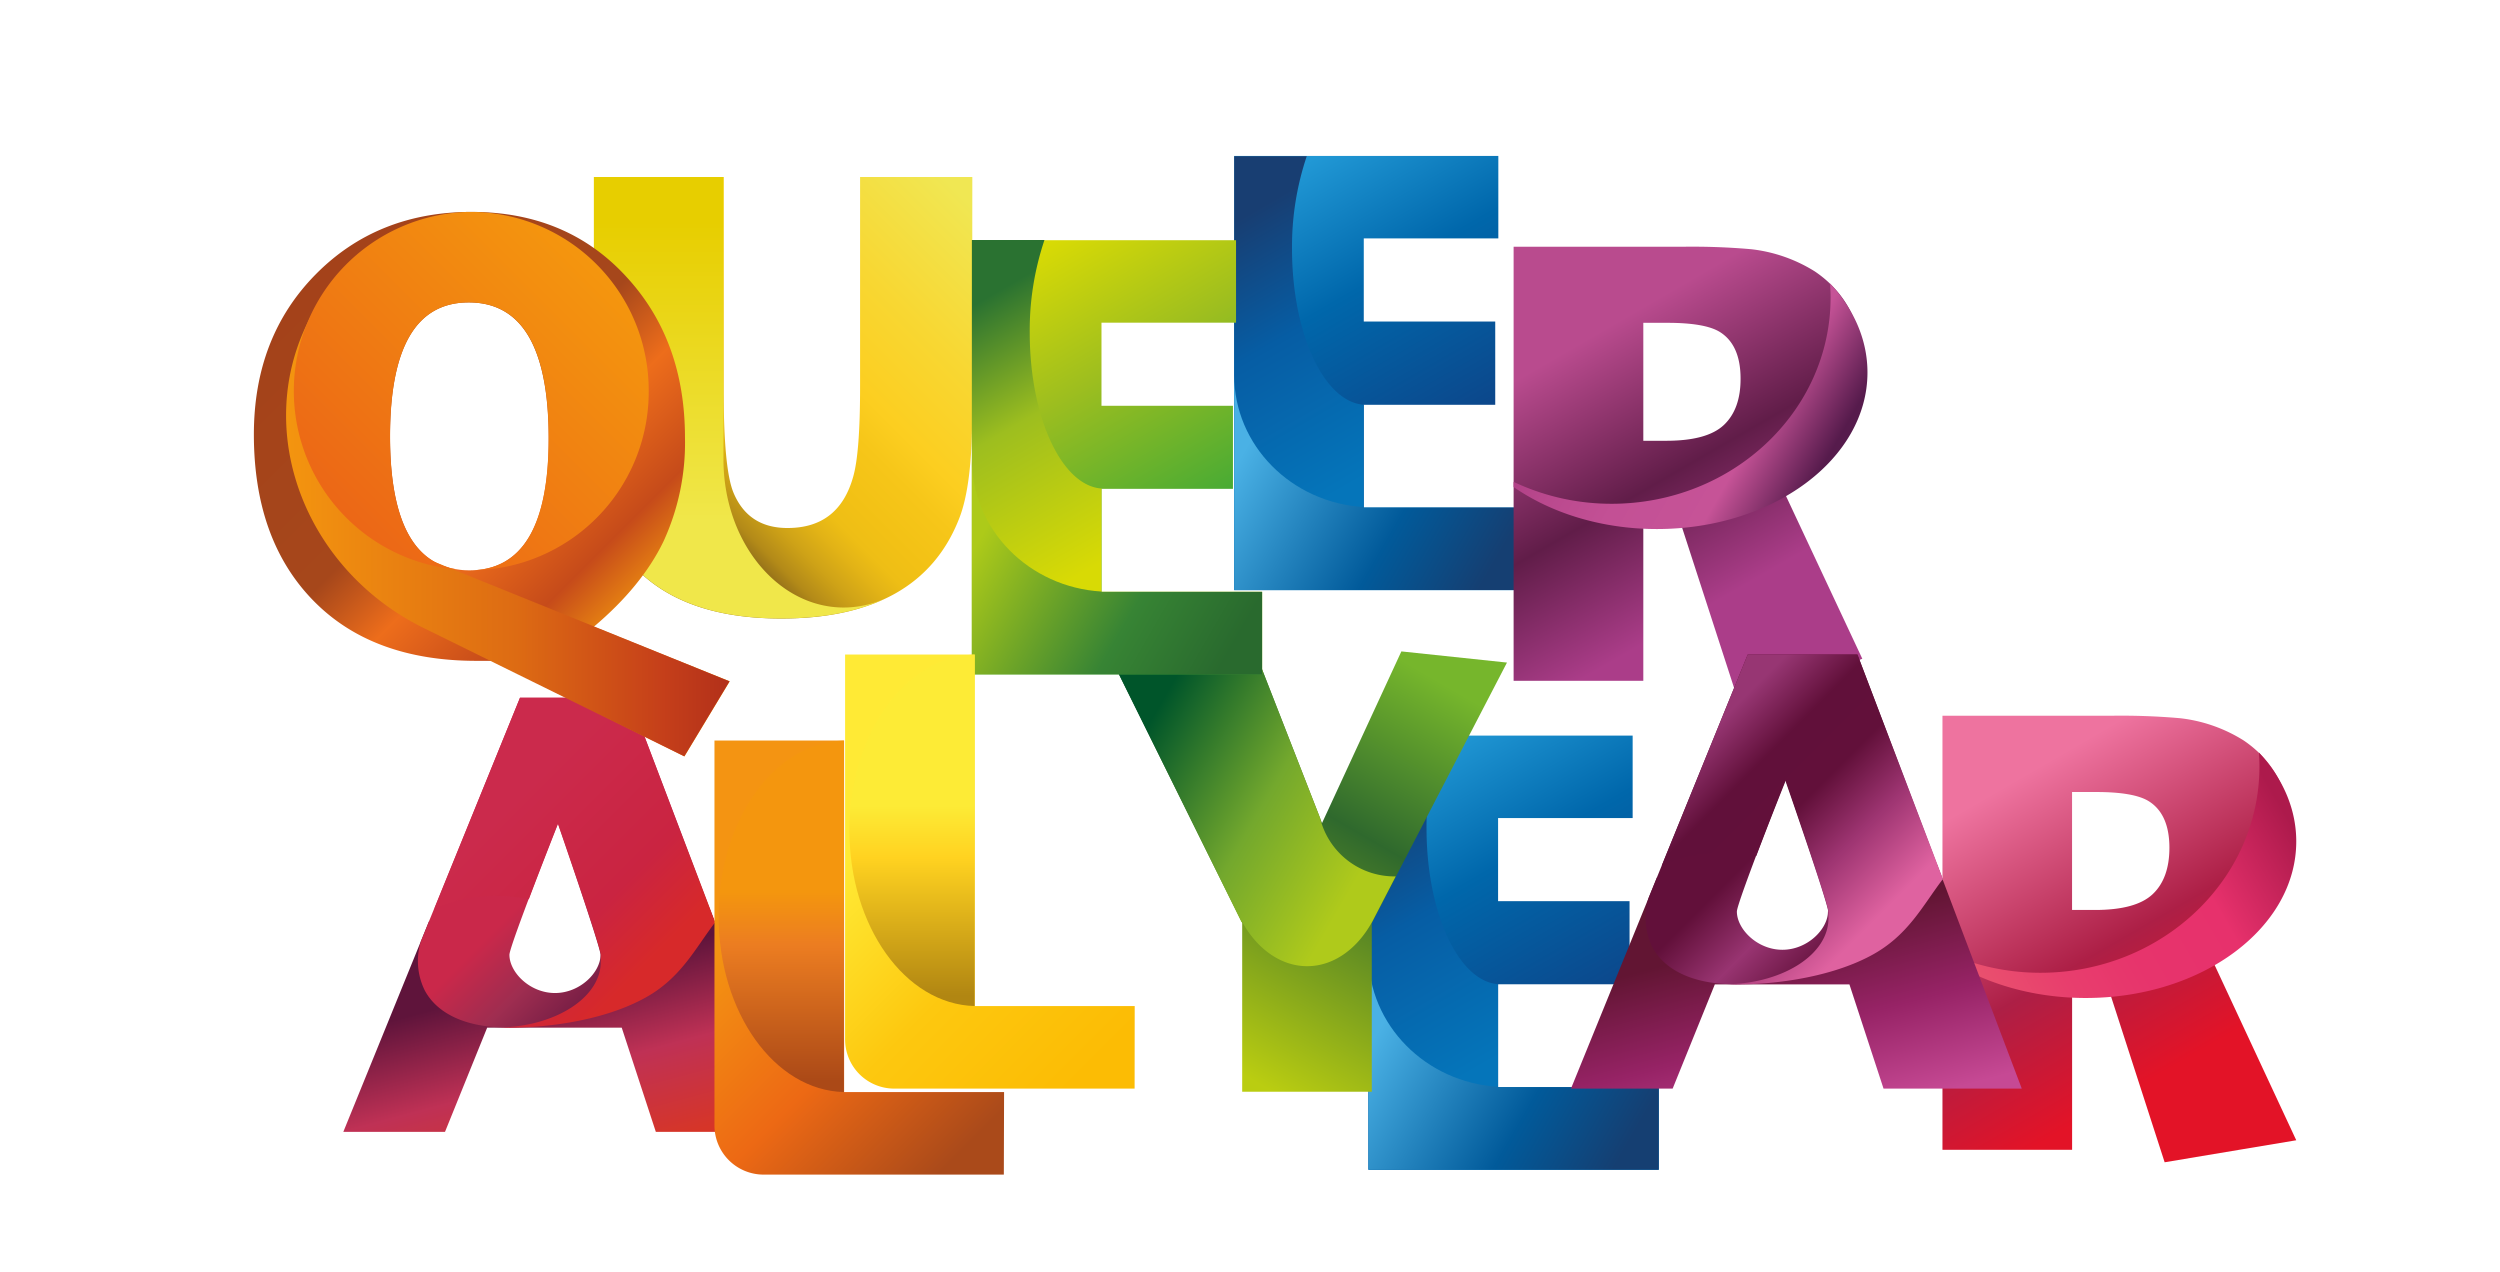 <?xml version="1.0" encoding="UTF-8" standalone="no"?>
<svg
   xmlns:dc="http://purl.org/dc/elements/1.1/"
   xmlns:cc="http://creativecommons.org/ns#"
   xmlns:rdf="http://www.w3.org/1999/02/22-rdf-syntax-ns#"
   xmlns:svg="http://www.w3.org/2000/svg"
   xmlns="http://www.w3.org/2000/svg"
   xmlns:xlink="http://www.w3.org/1999/xlink"
   xmlns:sodipodi="http://sodipodi.sourceforge.net/DTD/sodipodi-0.dtd"
   xmlns:inkscape="http://www.inkscape.org/namespaces/inkscape"
   id="Ebene_1"
   data-name="Ebene 1"
   viewBox="0 0 508.696 258.736"
   version="1.1"
   sodipodi:docname="logo_shadow.svg"
   inkscape:version="0.92.2 5c3e80d, 2017-08-06"
   width="508.696"
   height="258.736">
  <sodipodi:namedview
     pagecolor="#ffffff"
     bordercolor="#666666"
     borderopacity="1"
     objecttolerance="10"
     gridtolerance="10"
     guidetolerance="10"
     inkscape:pageopacity="0"
     inkscape:pageshadow="2"
     inkscape:window-width="3782"
     inkscape:window-height="2115"
     id="namedview291"
     showgrid="false"
     inkscape:zoom="2"
     inkscape:cx="298.7184"
     inkscape:cy="61.305494"
     inkscape:window-x="58"
     inkscape:window-y="1"
     inkscape:window-maximized="1"
     inkscape:current-layer="Ebene_1"
     fit-margin-top="5"
     fit-margin-left="5"
     fit-margin-right="5"
     fit-margin-bottom="5" />
  <defs
     id="defs226">
    <linearGradient
       gradientUnits="userSpaceOnUse"
       y2="292.53"
       x2="505.12"
       y1="200.71"
       x1="452.11"
       id="E13">
      <stop
         id="stop1144"
         stop-color="#2198d5"
         offset="0.08" />
      <stop
         id="stop1146"
         stop-color="#0067ab"
         offset="0.34" />
      <stop
         id="stop1148"
         stop-color="#0c478b"
         offset="0.66" />
    </linearGradient>
    <linearGradient
       gradientUnits="userSpaceOnUse"
       y2="208.51"
       x2="438.61"
       y1="300.32"
       x1="491.62"
       id="E12">
      <stop
         id="stop1118"
         stop-color="#0575ba"
         offset="0.34" />
      <stop
         id="stop1120"
         stop-color="#065da4"
         offset="0.65" />
      <stop
         id="stop1122"
         stop-color="#183e72"
         offset="0.89" />
    </linearGradient>
    <linearGradient
       gradientUnits="userSpaceOnUse"
       y2="296.13"
       x2="506.39"
       y1="259.62"
       x1="443.15"
       id="E11">
      <stop
         id="stop1111"
         stop-color="#4ab1e5"
         offset="0.13" />
      <stop
         id="stop1113"
         stop-color="#015a9a"
         offset="0.6" />
      <stop
         id="stop1115"
         stop-color="#153f72"
         offset="0.89" />
    </linearGradient>
    <style
       id="style2">.cls-1{fill:url(#Unbenannter_Verlauf_160);}.cls-2{fill:url(#Unbenannter_Verlauf_164);}.cls-3{fill:url(#Unbenannter_Verlauf_51);}.cls-4{fill:url(#Unbenannter_Verlauf_55);}.cls-5{fill:url(#Unbenannter_Verlauf_58);}.cls-6{fill:url(#Unbenannter_Verlauf_51-2);}.cls-7{fill:url(#Unbenannter_Verlauf_55-2);}.cls-8{fill:url(#Unbenannter_Verlauf_58-2);}.cls-9{fill:url(#Unbenannter_Verlauf_22);}.cls-10{fill:url(#Unbenannter_Verlauf_8);}.cls-11{fill:url(#Unbenannter_Verlauf_90);}.cls-12{fill:url(#Unbenannter_Verlauf_83);}.cls-13{fill:url(#Unbenannter_Verlauf_77);}.cls-14{fill:url(#Unbenannter_Verlauf_119);}.cls-15{fill:url(#Unbenannter_Verlauf_127);}.cls-16{fill:url(#Unbenannter_Verlauf_104);}.cls-17{fill:url(#Unbenannter_Verlauf_105);}.cls-18{fill:url(#Unbenannter_Verlauf_71);}.cls-19{fill:url(#Unbenannter_Verlauf_68);}.cls-20{fill:url(#Unbenannter_Verlauf_35);}.cls-21{fill:url(#Unbenannter_Verlauf_39);}.cls-22{fill:url(#Unbenannter_Verlauf_46);}.cls-23{fill:url(#Unbenannter_Verlauf_28);}.cls-24{fill:url(#Unbenannter_Verlauf_11);}.cls-25{fill:url(#Unbenannter_Verlauf_16);}.cls-26{fill:url(#Unbenannter_Verlauf_108);}.cls-27{fill:url(#Unbenannter_Verlauf_113);}.cls-28{fill:url(#Unbenannter_Verlauf_133);}.cls-29{fill:url(#Unbenannter_Verlauf_151);}.cls-30{fill:url(#Unbenannter_Verlauf_155);}</style>
    <linearGradient
       id="R12"
       x1="571.62"
       y1="195.1"
       x2="627.02"
       y2="291.06"
       gradientUnits="userSpaceOnUse">
      <stop
         offset="0.17"
         stop-color="#ee739f"
         id="stop4" />
      <stop
         offset="0.52"
         stop-color="#ad1f46"
         id="stop6" />
      <stop
         offset="0.77"
         stop-color="#e31327"
         id="stop8" />
    </linearGradient>
    <linearGradient
       id="R11"
       x1="574.27"
       y1="257.29"
       x2="641.21"
       y2="218.64"
       gradientUnits="userSpaceOnUse">
      <stop
         offset="0.02"
         stop-color="#ea556e"
         id="stop11" />
      <stop
         offset="0.07"
         stop-color="#e94f6e"
         id="stop13" />
      <stop
         offset="0.25"
         stop-color="#e83e6d"
         id="stop15" />
      <stop
         offset="0.44"
         stop-color="#e7346c"
         id="stop17" />
      <stop
         offset="0.69"
         stop-color="#e7316c"
         id="stop19" />
      <stop
         offset="0.97"
         stop-color="#ad1a4c"
         id="stop21" />
    </linearGradient>
    <linearGradient
       id="E23"
       x1="452.11"
       y1="200.71"
       x2="505.12"
       y2="292.53"
       gradientUnits="userSpaceOnUse">
      <stop
         offset="0.08"
         stop-color="#2198d5"
         id="stop24" />
      <stop
         offset="0.34"
         stop-color="#0067ab"
         id="stop26" />
      <stop
         offset="0.66"
         stop-color="#0c478b"
         id="stop28" />
    </linearGradient>
    <linearGradient
       id="E22"
       x1="491.62"
       y1="300.32"
       x2="438.61"
       y2="208.51"
       gradientUnits="userSpaceOnUse">
      <stop
         offset="0.34"
         stop-color="#0575ba"
         id="stop31" />
      <stop
         offset="0.65"
         stop-color="#065da4"
         id="stop33" />
      <stop
         offset="0.89"
         stop-color="#183e72"
         id="stop35" />
    </linearGradient>
    <linearGradient
       id="E21"
       x1="443.15"
       y1="259.62"
       x2="506.39"
       y2="296.13"
       gradientUnits="userSpaceOnUse">
      <stop
         offset="0.13"
         stop-color="#4ab1e5"
         id="stop38" />
      <stop
         offset="0.6"
         stop-color="#015a9a"
         id="stop40" />
      <stop
         offset="0.89"
         stop-color="#153f72"
         id="stop42" />
    </linearGradient>
    <linearGradient
       id="Unbenannter_Verlauf_51-2"
       x1="424.78"
       y1="82.76"
       x2="477.79"
       y2="174.57"
       xlink:href="#E13" />
    <linearGradient
       id="Unbenannter_Verlauf_55-2"
       x1="464.29"
       y1="182.37"
       x2="411.28"
       y2="90.55"
       xlink:href="#E12" />
    <linearGradient
       id="Unbenannter_Verlauf_58-2"
       x1="415.82"
       y1="141.67"
       x2="479.05"
       y2="178.17"
       xlink:href="#E11" />
    <linearGradient
       id="U02"
       x1="293.43"
       y1="161.48"
       x2="367.46"
       y2="87.46"
       gradientUnits="userSpaceOnUse">
      <stop
         offset="0.19"
         stop-color="#967219"
         id="stop48" />
      <stop
         offset="0.22"
         stop-color="#b38a18"
         id="stop50" />
      <stop
         offset="0.27"
         stop-color="#cea217"
         id="stop52" />
      <stop
         offset="0.32"
         stop-color="#e2b316"
         id="stop54" />
      <stop
         offset="0.36"
         stop-color="#eebe15"
         id="stop56" />
      <stop
         offset="0.41"
         stop-color="#f2c115"
         id="stop58" />
      <stop
         offset="0.5"
         stop-color="#f6c619"
         id="stop60" />
      <stop
         offset="0.57"
         stop-color="#fcce20"
         id="stop62" />
      <stop
         offset="0.74"
         stop-color="#f8d732"
         id="stop64" />
      <stop
         offset="0.98"
         stop-color="#f0e753"
         id="stop66" />
    </linearGradient>
    <linearGradient
       id="U01"
       x1="323.61"
       y1="92.78"
       x2="323.61"
       y2="192.55"
       gradientUnits="userSpaceOnUse"
       xlink:href="#U02">
      <stop
         offset="0.04"
         stop-color="#e7ce00"
         id="stop69" />
      <stop
         offset="0.65"
         stop-color="#f0e74a"
         id="stop71" />
    </linearGradient>
    <linearGradient
       id="A03"
       x1="51.38"
       y1="151.41"
       x2="67.09"
       y2="210.05"
       gradientUnits="userSpaceOnUse"
       xlink:href="#A02">
      <stop
         offset="0.29"
         stop-color="#5f143b"
         id="stop74" />
      <stop
         offset="0.61"
         stop-color="#bf3155"
         id="stop76" />
      <stop
         offset="0.91"
         stop-color="#d63528"
         id="stop78" />
    </linearGradient>
    <linearGradient
       id="A02"
       x1="264.1"
       y1="207.94"
       x2="307.02"
       y2="250.86"
       gradientUnits="userSpaceOnUse">
      <stop
         offset="0.49"
         stop-color="#ca284a"
         id="stop81" />
      <stop
         offset="0.7"
         stop-color="#9e2d50"
         id="stop83" />
      <stop
         offset="0.91"
         stop-color="#701b43"
         id="stop85" />
    </linearGradient>
    <linearGradient
       id="A01"
       x1="266.24"
       y1="205.8"
       x2="310.17"
       y2="249.73"
       gradientUnits="userSpaceOnUse"
       xlink:href="#A02">
      <stop
         offset="0.22"
         stop-color="#cb2a4c"
         id="stop88" />
      <stop
         offset="0.67"
         stop-color="#ca2441"
         id="stop90" />
      <stop
         offset="0.91"
         stop-color="#d7292a"
         id="stop92" />
    </linearGradient>
    <linearGradient
       id="Y02"
       x1="407.03"
       y1="263.17"
       x2="458.31"
       y2="174.36"
       gradientUnits="userSpaceOnUse">
      <stop
         offset="0.03"
         stop-color="#bacd11"
         id="stop95" />
      <stop
         offset="0.56"
         stop-color="#2f692d"
         id="stop97" />
      <stop
         offset="0.9"
         stop-color="#76b62c"
         id="stop99" />
    </linearGradient>
    <linearGradient
       id="Y01"
       x1="395.4"
       y1="195.26"
       x2="456.79"
       y2="230.7"
       gradientUnits="userSpaceOnUse"
       xlink:href="#Y02">
      <stop
         offset="0.16"
         stop-color="#00552a"
         id="stop102" />
      <stop
         offset="0.56"
         stop-color="#73a82d"
         id="stop104" />
      <stop
         offset="0.9"
         stop-color="#afca1b"
         id="stop106" />
    </linearGradient>
    <linearGradient
       id="L02"
       x1="303.93"
       y1="216.33"
       x2="377.56"
       y2="289.96"
       gradientUnits="userSpaceOnUse">
      <stop
         offset="0.29"
         stop-color="#f49412"
         id="stop109" />
      <stop
         offset="0.61"
         stop-color="#ed6914"
         id="stop111" />
      <stop
         offset="0.91"
         stop-color="#aa4a1a"
         id="stop113" />
    </linearGradient>
    <linearGradient
       id="L01"
       x1="331.59"
       y1="273.84"
       x2="331.59"
       y2="202.33"
       gradientUnits="userSpaceOnUse"
       xlink:href="#L02">
      <stop
         offset="0.03"
         stop-color="#ab4917"
         id="stop116" />
      <stop
         offset="0.42"
         stop-color="#ec7d21"
         id="stop118" />
      <stop
         offset="0.57"
         stop-color="#f4960e"
         id="stop120" />
    </linearGradient>
    <linearGradient
       id="R02"
       x1="484.36"
       y1="99.67"
       x2="538.4"
       y2="193.26"
       gradientUnits="userSpaceOnUse">
      <stop
         offset="0.22"
         stop-color="#b94b8e"
         id="stop123" />
      <stop
         offset="0.52"
         stop-color="#611d49"
         id="stop125" />
      <stop
         offset="0.77"
         stop-color="#ab3d89"
         id="stop127" />
    </linearGradient>
    <linearGradient
       id="R01"
       x1="497.14"
       y1="121.07"
       x2="544.34"
       y2="148.33"
       gradientUnits="userSpaceOnUse"
       xlink:href="#R02">
      <stop
         offset="0"
         stop-color="#b14187"
         id="stop130" />
      <stop
         offset="0.12"
         stop-color="#b9488d"
         id="stop132" />
      <stop
         offset="0.37"
         stop-color="#c35095"
         id="stop134" />
      <stop
         offset="0.69"
         stop-color="#c65397"
         id="stop136" />
      <stop
         offset="0.97"
         stop-color="#561b4c"
         id="stop138" />
    </linearGradient>
    <linearGradient
       id="E03"
       x1="371.41"
       y1="99.91"
       x2="424.42"
       y2="191.72"
       gradientUnits="userSpaceOnUse"
       spreadMethod="pad">
      <stop
         offset="0.08"
         stop-color="#d8da05"
         id="stop141" />
      <stop
         offset="0.35"
         stop-color="#9dbe1f"
         id="stop143" />
      <stop
         offset="0.66"
         stop-color="#49ab34"
         id="stop145" />
    </linearGradient>
    <linearGradient
       id="E02"
       x1="410.92"
       y1="199.52"
       x2="357.91"
       y2="107.7"
       gradientUnits="userSpaceOnUse"
       spreadMethod="pad"
       xlink:href="#E03">
      <stop
         offset="0.34"
         stop-color="#d8da05"
         id="stop148" />
      <stop
         offset="0.65"
         stop-color="#9dbe1f"
         id="stop150" />
      <stop
         offset="0.89"
         stop-color="#2a7231"
         id="stop152" />
    </linearGradient>
    <linearGradient
       id="E01"
       x1="362.45"
       y1="158.82"
       x2="425.68"
       y2="195.32"
       gradientUnits="userSpaceOnUse">
      <stop
         offset="0.13"
         stop-color="#adca19"
         id="stop155" />
      <stop
         offset="0.6"
         stop-color="#378434"
         id="stop157" />
      <stop
         offset="0.89"
         stop-color="#296a2e"
         id="stop159" />
    </linearGradient>
    <linearGradient
       id="Q03"
       x1="235.88"
       y1="108.49"
       x2="322.41"
       y2="195.01"
       gradientUnits="userSpaceOnUse"
       xlink:href="#Q02">
      <stop
         offset="0"
         stop-color="#a4421a"
         id="stop162" />
      <stop
         offset="0.37"
         stop-color="#a6471b"
         id="stop164" />
      <stop
         offset="0.5"
         stop-color="#ed6d1b"
         id="stop166" />
      <stop
         offset="0.66"
         stop-color="#c64b1a"
         id="stop168" />
      <stop
         offset="0.79"
         stop-color="#f4990e"
         id="stop170" />
    </linearGradient>
    <linearGradient
       id="Q02"
       x1="230.86"
       y1="158.4"
       x2="321.1"
       y2="158.4"
       gradientUnits="userSpaceOnUse">
      <stop
         offset="0"
         stop-color="#f4950f"
         id="stop173" />
      <stop
         offset="0.52"
         stop-color="#dd6b13"
         id="stop175" />
      <stop
         offset="0.85"
         stop-color="#c53f1a"
         id="stop177" />
      <stop
         offset="1"
         stop-color="#b2301a"
         id="stop179" />
    </linearGradient>
    <linearGradient
       id="Q01"
       x1="242.81"
       y1="156.88"
       x2="294.15"
       y2="105.55"
       gradientUnits="userSpaceOnUse"
       xlink:href="#Q02">
      <stop
         offset="0"
         stop-color="#ec6716"
         id="stop182" />
      <stop
         offset="1"
         stop-color="#f4960e"
         id="stop184" />
    </linearGradient>
    <linearGradient
       id="L12"
       x1="330.54"
       y1="198.83"
       x2="404.17"
       y2="272.46"
       gradientUnits="userSpaceOnUse">
      <stop
         offset="0.29"
         stop-color="#ffea35"
         id="stop187" />
      <stop
         offset="0.61"
         stop-color="#fdc80f"
         id="stop189" />
      <stop
         offset="0.91"
         stop-color="#fcbc04"
         id="stop191" />
    </linearGradient>
    <linearGradient
       id="L11"
       x1="358.2"
       y1="256.34"
       x2="358.2"
       y2="184.83"
       gradientUnits="userSpaceOnUse"
       xlink:href="#L12">
      <stop
         offset="0.03"
         stop-color="#b18612"
         id="stop194" />
      <stop
         offset="0.42"
         stop-color="#ffd220"
         id="stop196" />
      <stop
         offset="0.57"
         stop-color="#fdeb36"
         id="stop198" />
    </linearGradient>
    <linearGradient
       id="A13"
       x1="301.19"
       y1="142.61"
       x2="316.9"
       y2="201.25"
       gradientUnits="userSpaceOnUse">
      <stop
         offset="0.29"
         stop-color="#621533"
         id="stop201" />
      <stop
         offset="0.62"
         stop-color="#972366"
         id="stop203" />
      <stop
         offset="0.94"
         stop-color="#c64994"
         id="stop205" />
    </linearGradient>
    <linearGradient
       id="A12"
       x1="513.91"
       y1="199.14"
       x2="556.83"
       y2="242.06"
       gradientUnits="userSpaceOnUse">
      <stop
         offset="0.49"
         stop-color="#62103a"
         id="stop208" />
      <stop
         offset="0.7"
         stop-color="#983471"
         id="stop210" />
      <stop
         offset="0.92"
         stop-color="#62103a"
         id="stop212" />
    </linearGradient>
    <linearGradient
       id="A11"
       x1="516.05"
       y1="197"
       x2="559.98"
       y2="240.93"
       gradientUnits="userSpaceOnUse">
      <stop
         offset="0.09"
         stop-color="#973673"
         id="stop215" />
      <stop
         offset="0.28"
         stop-color="#61103a"
         id="stop217" />
      <stop
         offset="0.47"
         stop-color="#62103a"
         id="stop219" />
      <stop
         offset="0.67"
         stop-color="#9d3471"
         id="stop221" />
      <stop
         offset="0.91"
         stop-color="#df62a0"
         id="stop223" />
    </linearGradient>
    <linearGradient
       inkscape:collect="always"
       xlink:href="#A02"
       id="linearGradient1100"
       gradientUnits="userSpaceOnUse"
       x1="264.1"
       y1="207.94"
       x2="307.02"
       y2="250.86" />
    <linearGradient
       inkscape:collect="always"
       xlink:href="#E23"
       id="linearGradient1102"
       gradientUnits="userSpaceOnUse"
       x1="452.11"
       y1="200.71"
       x2="505.12"
       y2="292.53" />
    <filter
       style="color-interpolation-filters:sRGB"
       inkscape:label="Drop Shadow"
       id="filter5135">
      <feFlood
         flood-opacity="0.365"
         flood-color="rgb(0,0,0)"
         result="flood"
         id="feFlood5125" />
      <feComposite
         in="flood"
         in2="SourceGraphic"
         operator="in"
         result="composite1"
         id="feComposite5127" />
      <feGaussianBlur
         in="composite1"
         stdDeviation="4.8"
         result="blur"
         id="feGaussianBlur5129" />
      <feOffset
         dx="5.1"
         dy="6"
         result="offset"
         id="feOffset5131" />
      <feComposite
         in="SourceGraphic"
         in2="offset"
         operator="over"
         result="composite2"
         id="feComposite5133" />
    </filter>
    <linearGradient
       inkscape:collect="always"
       xlink:href="#U02"
       id="linearGradient5168"
       gradientUnits="userSpaceOnUse"
       x1="293.43"
       y1="161.48"
       x2="367.46"
       y2="87.46" />
    <linearGradient
       inkscape:collect="always"
       xlink:href="#Y02"
       id="linearGradient5170"
       gradientUnits="userSpaceOnUse"
       x1="407.03"
       y1="263.17"
       x2="458.31"
       y2="174.36" />
    <linearGradient
       inkscape:collect="always"
       xlink:href="#L02"
       id="linearGradient5172"
       gradientUnits="userSpaceOnUse"
       x1="303.93"
       y1="216.33"
       x2="377.56"
       y2="289.96" />
    <linearGradient
       inkscape:collect="always"
       xlink:href="#R02"
       id="linearGradient5174"
       gradientUnits="userSpaceOnUse"
       x1="484.36"
       y1="99.67"
       x2="538.4"
       y2="193.26" />
    <linearGradient
       inkscape:collect="always"
       xlink:href="#E03"
       id="linearGradient5176"
       gradientUnits="userSpaceOnUse"
       x1="371.41"
       y1="99.91"
       x2="424.42"
       y2="191.72"
       spreadMethod="pad" />
    <linearGradient
       inkscape:collect="always"
       xlink:href="#Q02"
       id="linearGradient5178"
       gradientUnits="userSpaceOnUse"
       x1="230.86"
       y1="158.4"
       x2="321.1"
       y2="158.4" />
    <linearGradient
       inkscape:collect="always"
       xlink:href="#L12"
       id="linearGradient5180"
       gradientUnits="userSpaceOnUse"
       x1="330.54"
       y1="198.83"
       x2="404.17"
       y2="272.46" />
  </defs>
  <title
     id="title228">Queer All Year Ohne Schatten Linear</title>
  <g
     id="g4943"
     style="filter:url(#filter5135)"
     transform="translate(46.598,25.728)">
    <path
       style="fill:url(#R12)"
       id="path230"
       transform="translate(-224.32,-83.36)"
       d="m 639.86,283.65 -26.78,4.48 -12,-37.11 h -6.83 v 34.57 h -26.38 v -88.32 h 34.32 a 137.44,137.44 0 0 1 14,0.5 30.75,30.75 0 0 1 13,4.55 Q 639,209 639,222.5 q 0,16 -16.28,24.36 z m -25.81,-59.5 q 0,-6.83 -4.17,-9.47 -3,-1.89 -10.72,-1.89 h -4.92 v 24 h 4.67 q 8.33,0 11.73,-3.21 3.4,-3.21 3.41,-9.43 z"
       class="cls-1"
       inkscape:connector-curvature="0" />
    <path
       style="fill:url(#R11)"
       id="path232"
       transform="translate(-224.32,-83.36)"
       d="m 632.26,204.75 c 0.06,0.93 0.11,1.87 0.11,2.82 0,23.21 -20,42 -44.58,42 a 46.44,46.44 0 0 1 -19.92,-4.47 v 1.06 c 7.64,5.29 17.89,8.54 29.16,8.54 23.66,0 42.83,-14.26 42.83,-31.86 0,-6.7 -2.81,-12.94 -7.6,-18.09 z"
       class="cls-2"
       inkscape:connector-curvature="0" />
    <path
       style="fill:url(#linearGradient1102);fill-opacity:1"
       id="path234"
       transform="translate(-224.32,-83.36)"
       d="m 510.13,289.64 h -59.05 v -88.33 h 53.75 v 16.78 H 477.45 V 235 h 26.75 v 16.91 h -26.75 v 20.94 h 32.68 z"
       class="cls-3"
       inkscape:connector-curvature="0" />
    <path
       style="fill:url(#E22)"
       id="path236"
       transform="translate(-224.32,-83.36)"
       d="M 477.45,272.85 V 251.91 H 478 c -8.35,0 -15.11,-14.21 -15.11,-31.73 a 57.66,57.66 0 0 1 3,-18.87 h -14.81 v 88.33 h 59.05 v -16.79 z"
       class="cls-4"
       inkscape:connector-curvature="0" />
    <path
       style="fill:url(#E21)"
       id="path238"
       transform="translate(-224.32,-83.36)"
       d="m 477.45,272.85 v -0.08 c -14.71,-0.88 -26.37,-12.56 -26.37,-26.88 v 43.75 h 59.05 v -16.79 z"
       class="cls-5"
       inkscape:connector-curvature="0" />
    <path
       style="fill:url(#Unbenannter_Verlauf_51-2);fill-opacity:1"
       id="path240"
       transform="translate(-224.32,-83.36)"
       d="M 482.8,171.68 H 423.75 V 83.36 h 53.75 v 16.78 h -27.38 v 16.91 h 26.75 V 134 h -26.75 v 21 h 32.68 z"
       class="cls-6"
       inkscape:connector-curvature="0" />
    <path
       style="fill:url(#Unbenannter_Verlauf_55-2);fill-opacity:1"
       id="path242"
       transform="translate(-224.32,-83.36)"
       d="M 450.12,154.9 V 134 h 0.5 c -8.34,0 -15.1,-14.2 -15.1,-31.72 a 57.66,57.66 0 0 1 3,-18.87 h -14.77 v 88.32 H 482.8 V 154.9 Z"
       class="cls-7"
       inkscape:connector-curvature="0" />
    <path
       style="fill:url(#Unbenannter_Verlauf_58-2);fill-opacity:1"
       id="path244"
       transform="translate(-224.32,-83.36)"
       d="m 450.12,154.9 v -0.09 c -14.72,-0.88 -26.37,-12.55 -26.37,-26.87 v 43.74 H 482.8 V 154.9 Z"
       class="cls-8"
       inkscape:connector-curvature="0" />
    <path
       style="fill:url(#linearGradient5168)"
       id="path246"
       transform="translate(-224.32,-83.36)"
       d="m 370.43,136.23 q 0,14.27 -2.65,20.94 -7.95,20.33 -36.21,20.32 -23,0 -32.68,-14 A 29.69,29.69 0 0 1 294,149.86 139.72,139.72 0 0 1 293.5,135.22 V 87.65 h 26.37 v 43.15 q 0,16.27 2,21.08 3,7.19 11,7.19 10.47,0 13.37,-10.48 1.4,-4.92 1.39,-18.42 V 87.65 h 22.84 z"
       class="cls-9"
       inkscape:connector-curvature="0" />
    <path
       style="fill:url(#U01);fill-opacity:1"
       id="path248"
       transform="translate(-224.32,-83.36)"
       d="m 344.31,175.25 c -13.52,0 -24.48,-13.51 -24.48,-30.17 V 87.65 h -26.37 v 47.57 a 139.72,139.72 0 0 0 0.5,14.64 29.69,29.69 0 0 0 4.93,13.62 q 9.71,14 32.68,14 c 8.92,0 16.3,-1.54 22.19,-4.57 a 20.51,20.51 0 0 1 -9.45,2.34 z"
       class="cls-10"
       inkscape:connector-curvature="0" />
    <polygon
       style="fill:url(#A03);fill-opacity:1"
       id="polygon250"
       points="18.16,198.58 38.85,198.58 47.43,177.38 74.81,177.38 81.75,198.58 109.89,198.58 92.63,152.98 66.7,171.61 49.39,171.39 35.64,155.63 "
       class="cls-11" />
    <path
       style="fill:url(#linearGradient1100);fill-opacity:1"
       id="path252"
       transform="translate(-224.32,-83.36)"
       d="m 300.77,193.61 h -22.34 l -20.16,49.53 a 13.55,13.55 0 0 0 0.77,10 c 5.2,9.76 23.6,10.11 41.1,0.79 a 55.44,55.44 0 0 0 17.92,-14.67 z m -5.95,52.3 c 0,3.56 -4.15,7.78 -9.27,7.78 -5.12,0 -9.27,-4.22 -9.27,-7.78 0,-1.78 9.85,-26.69 9.85,-26.69 0,0 8.69,25.12 8.69,26.69 z"
       class="cls-12"
       inkscape:connector-curvature="0" />
    <path
       style="fill:url(#A01);fill-opacity:1"
       id="path254"
       transform="translate(-224.32,-83.36)"
       d="M 300.77,193.61 H 278.43 L 261,236.55 a 30.15,30.15 0 0 1 12.6,-2.62 32.89,32.89 0 0 1 6.63,0.67 c 2.75,-7.29 5.95,-15.38 5.95,-15.38 0,0 8.69,25.12 8.69,26.69 v 1.42 c 0,7.21 -9.05,13.08 -20.39,13.37 7.55,0.27 20,-1 29,-5.81 7.6,-4 10.54,-10.2 14.67,-15.6 z"
       class="cls-13"
       inkscape:connector-curvature="0" />
    <path
       style="fill:url(#linearGradient5170)"
       id="path256"
       transform="translate(-224.32,-83.36)"
       d="m 479.26,186.45 -27.51,53 v 34.32 h -26.37 v -34.32 l -25.62,-51.74 28.24,-3.53 13.62,34.95 16.15,-34.95 z"
       class="cls-14"
       inkscape:connector-curvature="0" />
    <path
       style="fill:url(#Y01);fill-opacity:1"
       id="path258"
       transform="translate(-224.32,-83.36)"
       d="m 441.75,219.79 q -0.3,-0.85 -0.51,-1.71 l -13.24,-33.9 -28.27,3.53 25.51,51.52 h 0.14 c 3,5.43 7.82,9 13.22,9 5.4,0 10.18,-3.53 13.21,-9 v 0 l 4.81,-9.27 a 15.57,15.57 0 0 1 -14.87,-10.17 z"
       class="cls-15"
       inkscape:connector-curvature="0" />
    <path
       style="fill:url(#linearGradient5172)"
       id="path260"
       transform="translate(-224.32,-83.36)"
       d="M 376.88,290.64 H 328 a 10,10 0 0 1 -10,-10 v -78.33 h 26.38 v 71.54 h 32.55 z"
       class="cls-16"
       inkscape:connector-curvature="0" />
    <path
       style="fill:url(#L01);fill-opacity:1"
       id="path262"
       transform="translate(-224.32,-83.36)"
       d="m 344.33,273.84 v -71.51 c -14.11,0.33 -25.48,16.2 -25.48,35.75 0,19.55 11.37,35.43 25.48,35.76 z"
       class="cls-17"
       inkscape:connector-curvature="0" />
    <path
       style="fill:url(#linearGradient5174)"
       id="path264"
       transform="translate(-224.32,-83.36)"
       d="m 551.56,185.67 -24.77,10 -13,-40.08 H 507 v 34.57 h -26.39 v -88.32 h 34.32 a 137.44,137.44 0 0 1 14,0.5 30.88,30.88 0 0 1 13,4.54 q 9.84,6.69 9.84,20.19 0,16 -16.27,24.35 z m -24.77,-57 q 0,-6.81 -4.17,-9.46 -3,-1.89 -10.72,-1.89 H 507 v 24 h 4.67 q 8.33,0 11.73,-3.22 3.4,-3.22 3.39,-9.39 z"
       class="cls-18"
       inkscape:connector-curvature="0" />
    <path
       style="fill:url(#R01);fill-opacity:1"
       id="path266"
       transform="translate(-224.32,-83.36)"
       d="m 545,109.32 c 0.06,0.93 0.11,1.87 0.11,2.82 0,23.21 -20,42 -44.58,42 a 46.44,46.44 0 0 1 -19.92,-4.46 v 1.05 c 7.64,5.3 17.89,8.55 29.16,8.55 23.66,0 42.84,-14.27 42.84,-31.86 0,-6.72 -2.82,-12.96 -7.61,-18.1 z"
       class="cls-19"
       inkscape:connector-curvature="0" />
    <path
       style="fill:url(#linearGradient5176);fill-opacity:1"
       id="path268"
       transform="translate(-224.32,-83.36)"
       d="m 429.43,188.83 h -59.05 v -88.32 h 53.75 v 16.78 h -27.38 v 16.91 h 26.75 v 16.9 h -26.75 v 21 h 32.68 z"
       class="cls-20"
       inkscape:connector-curvature="0" />
    <path
       style="fill:url(#E02);fill-opacity:1"
       id="path270"
       transform="translate(-224.32,-83.36)"
       d="m 396.75,172.05 v -21 h 0.5 c -8.34,0 -15.1,-14.2 -15.1,-31.72 a 57.66,57.66 0 0 1 3,-18.87 h -14.77 v 88.32 h 59.05 v -16.73 z"
       class="cls-21"
       inkscape:connector-curvature="0" />
    <path
       style="fill:url(#E01)"
       id="path272"
       transform="translate(-224.32,-83.36)"
       d="M 396.75,172.05 V 172 c -14.71,-0.88 -26.37,-12.55 -26.37,-26.87 v 43.74 h 59.05 v -16.82 z"
       class="cls-22"
       inkscape:connector-curvature="0" />
    <path
       style="fill:url(#Q03);fill-opacity:1"
       id="path274"
       transform="translate(-224.32,-83.36)"
       d="M 321.1,190.27 311.89,205.54 273,186.1 h -3.4 q -21.33,0 -33.32,-12.36 -11.99,-12.36 -12,-33.69 0,-19.82 12.55,-32.56 12.55,-12.74 31.74,-12.74 19.54,0 31.67,13.38 Q 312,121 312,140.68 a 48,48 0 0 1 -4.41,21.2 q -4.43,9.09 -14.14,17.28 z m -36.85,-49.46 q 0,-27.65 -16.27,-27.64 -16,0 -16,27.26 0,27.26 16.15,27.25 16.13,0 16.12,-26.87 z"
       class="cls-23"
       inkscape:connector-curvature="0" />
    <path
       style="fill:url(#linearGradient5178)"
       id="path276"
       transform="translate(-224.32,-83.36)"
       d="m 290.62,177.93 v 0 l -29.67,-12 -12.95,-5.88 -7.87,-45.41 -1.3,-3.38 a 42.06,42.06 0 0 0 -3.75,6.3 c -10.9,22.56 -0.09,50.34 24.14,62.05 l 52.64,25.93 9.21,-15.27 z"
       class="cls-24"
       inkscape:connector-curvature="0" />
    <path
       style="fill:url(#Q01);fill-opacity:1"
       id="path278"
       transform="translate(-224.32,-83.36)"
       d="M 304.62,131.22 A 36.31,36.31 0 0 0 268.54,94.75 h -0.66 a 36.46,36.46 0 0 0 -0.11,72.89 Q 252,167.38 252,140.43 q 0,-27.25 16,-27.26 16.27,0 16.27,27.64 0,26.76 -16,26.87 h 0.26 a 36.3,36.3 0 0 0 36.09,-36.46 z"
       class="cls-25"
       inkscape:connector-curvature="0" />
    <path
       style="fill:url(#linearGradient5180)"
       id="path280"
       transform="translate(-224.32,-83.36)"
       d="m 403.49,273.14 h -48.91 a 10,10 0 0 1 -10,-10 v -78.33 h 26.38 v 71.54 h 32.55 z"
       class="cls-26"
       inkscape:connector-curvature="0" />
    <path
       style="fill:url(#L11);fill-opacity:1"
       id="path282"
       transform="translate(-224.32,-83.36)"
       d="m 370.94,256.34 v -71.51 c -14.11,0.33 -25.48,16.2 -25.48,35.75 0,19.55 11.37,35.42 25.48,35.76 z"
       class="cls-27"
       inkscape:connector-curvature="0" />
    <polygon
       style="fill:url(#A13)"
       id="polygon284"
       points="267.96,189.78 288.65,189.78 297.23,168.58 324.62,168.58 331.56,189.78 359.69,189.78 342.43,144.18 316.51,162.81 299.2,162.59 285.45,146.83 "
       class="cls-28" />
    <path
       style="fill:url(#A12)"
       id="path286"
       transform="translate(-224.32,-83.36)"
       d="m 550.57,184.81 h -22.33 l -20.17,49.53 a 13.55,13.55 0 0 0 0.77,10 c 5.21,9.76 23.61,10.11 41.11,0.79 a 55.66,55.66 0 0 0 17.92,-14.67 z m -6,52.3 c 0,3.56 -4.15,7.78 -9.27,7.78 -5.12,0 -9.26,-4.22 -9.26,-7.78 0,-1.78 9.85,-26.69 9.85,-26.69 0,0 8.73,25.12 8.73,26.69 z"
       class="cls-29"
       inkscape:connector-curvature="0" />
    <path
       style="fill:url(#A11)"
       id="path288"
       transform="translate(-224.32,-83.36)"
       d="m 550.57,184.81 h -22.33 l -17.48,42.94 a 30.09,30.09 0 0 1 12.6,-2.62 33,33 0 0 1 6.63,0.67 c 2.75,-7.29 6,-15.38 6,-15.38 0,0 8.68,25.12 8.68,26.69 v 1.42 c 0,7.21 -9,13.08 -20.38,13.37 7.54,0.27 20,-1 29,-5.81 7.61,-4.05 10.54,-10.2 14.68,-15.6 z"
       class="cls-30"
       inkscape:connector-curvature="0" />
  </g>
</svg>
